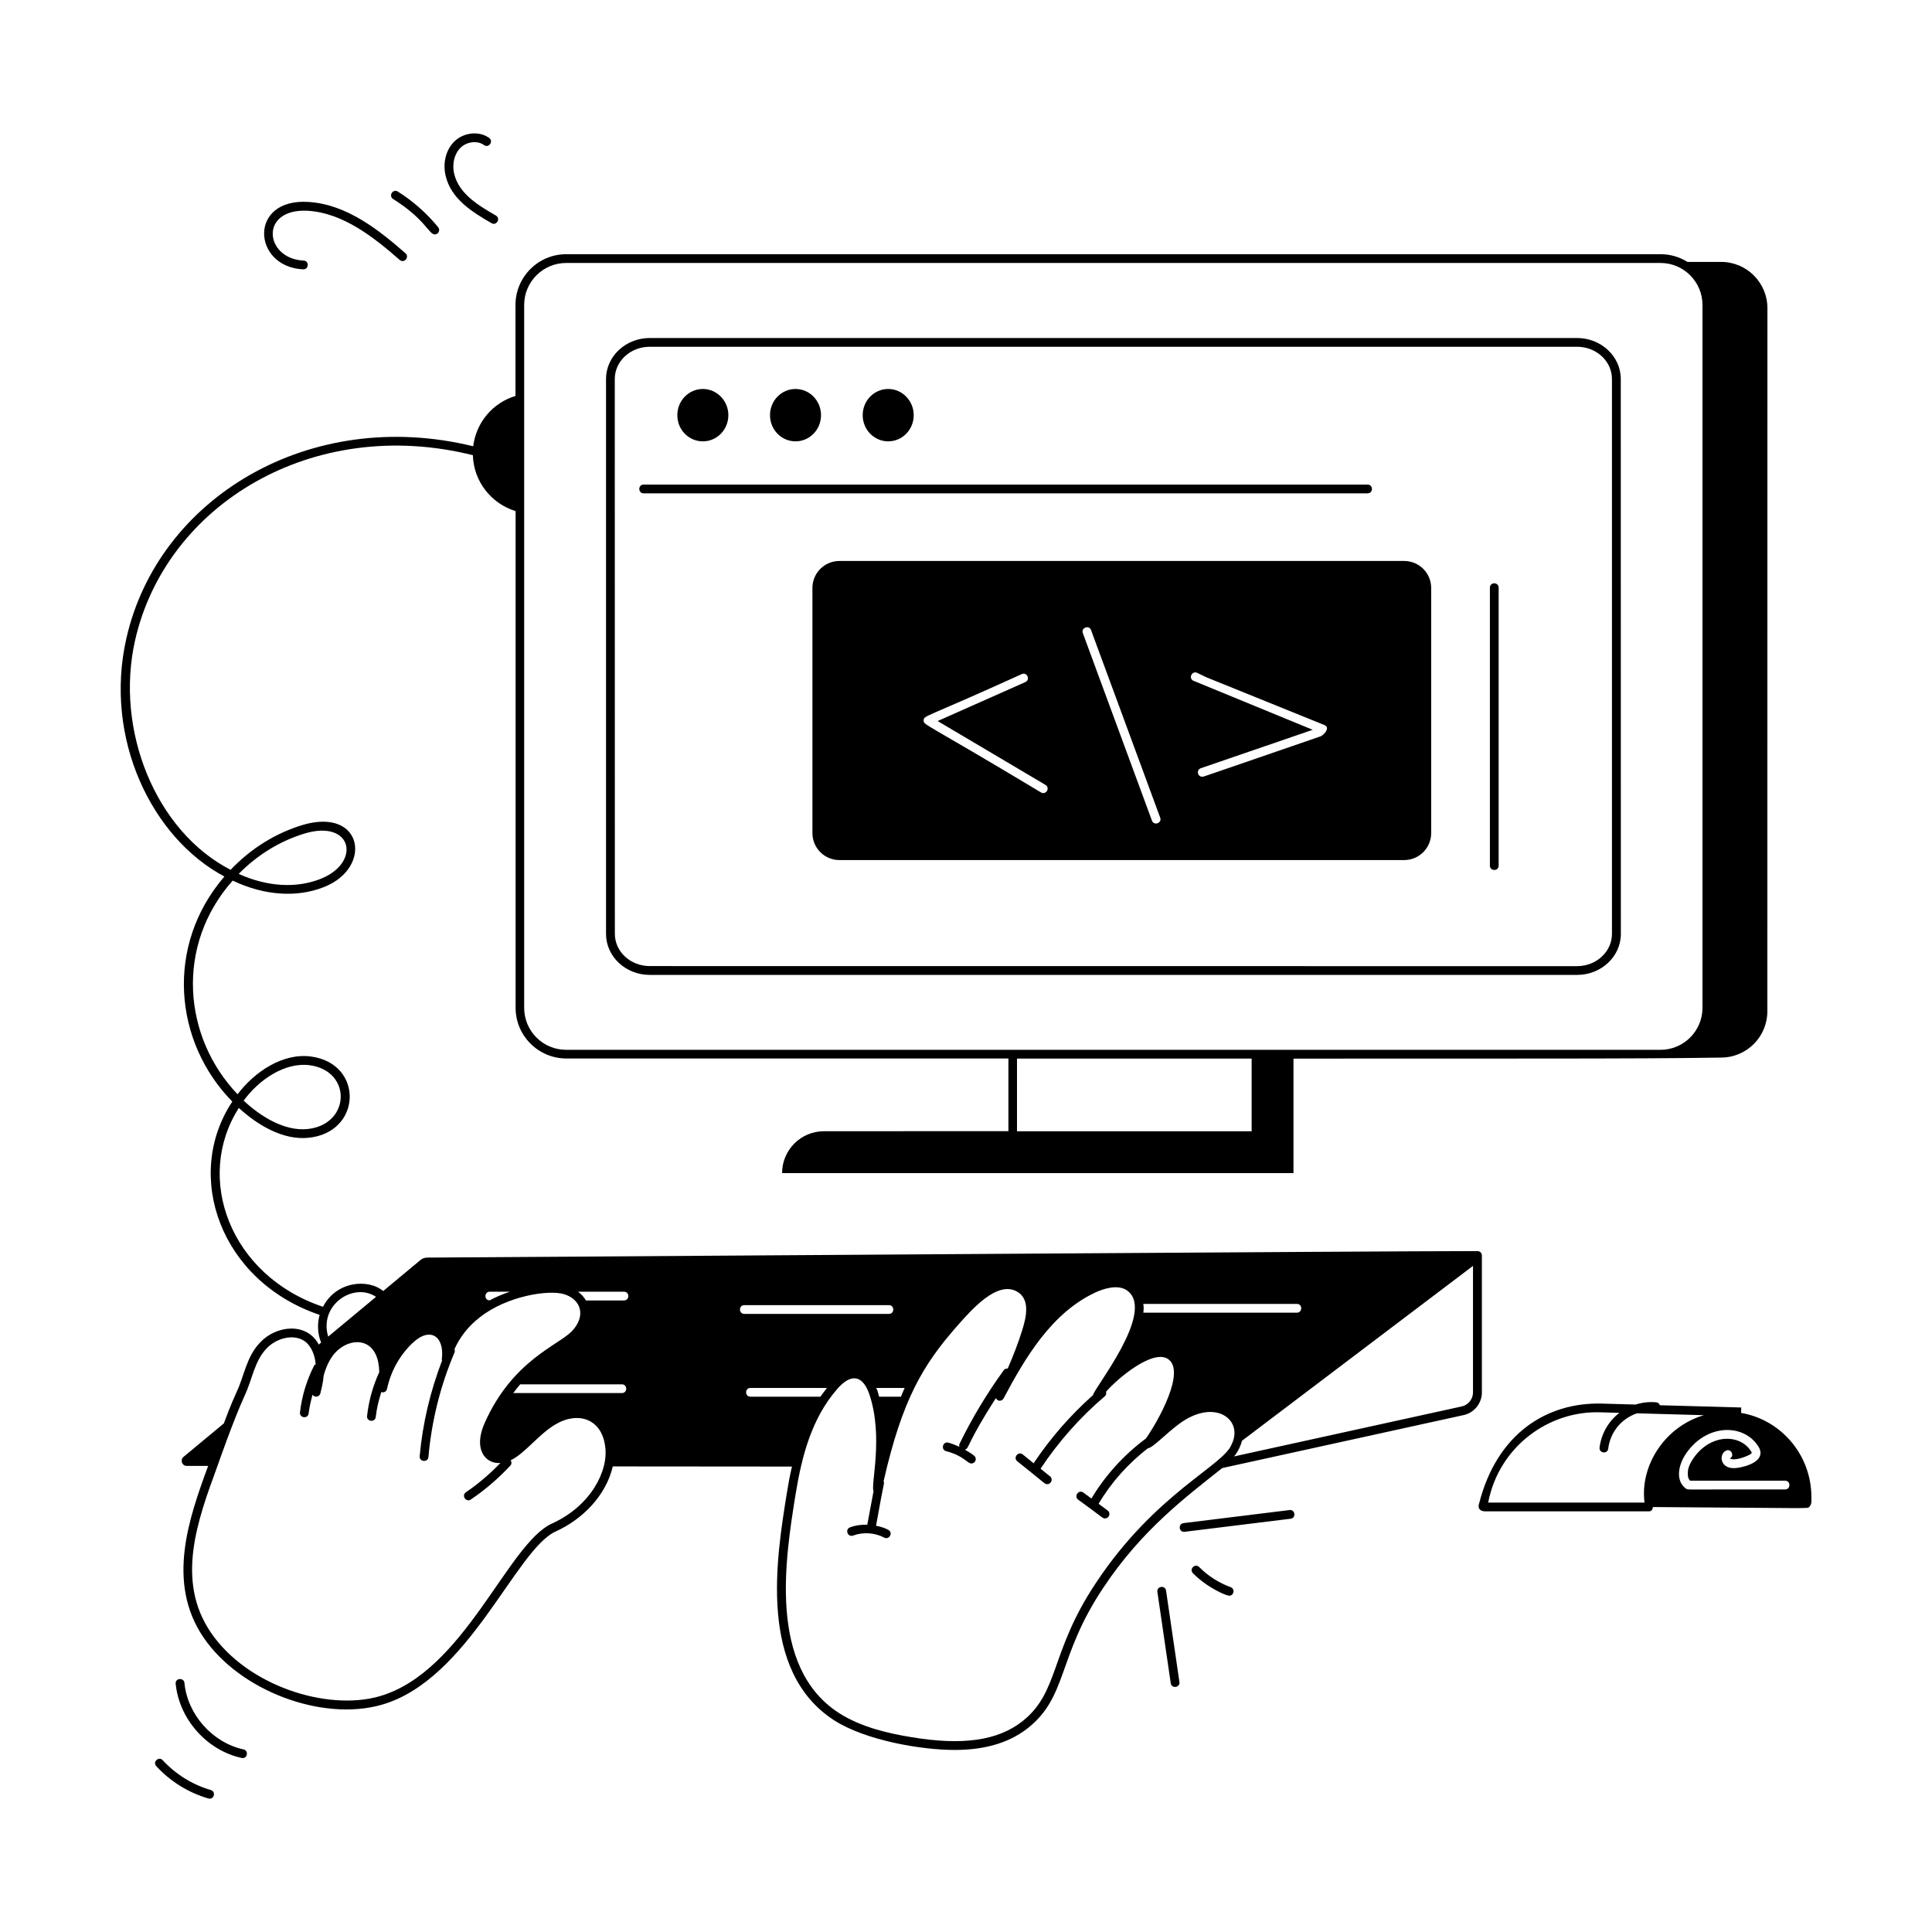 <?xml version="1.0" encoding="UTF-8"?>
<svg width="1200pt" height="1200pt" version="1.1" viewBox="0 0 1200 1200" xmlns="http://www.w3.org/2000/svg">
 <g>
  <path d="m101.06 1093.3c-2.391-2.625-6.469 1.031-3.984 3.703 8.766 9.516 19.922 16.453 32.344 20.062 3.469 1.031 4.969-4.219 1.5-5.25-11.438-3.328-21.75-9.75-29.859-18.516z"/>
  <path d="m139.36 544.45c-36.844 42.797-31.5 102.61 4.922 139.78-30.469 45.891-7.547 111.52 54.234 132.47-1.547 5.672-1.266 11.719 0.938 17.203l-1.453 1.219c-7.594-14.109-26.438-11.906-36.375-1.359-8.625 9-9.844 20.578-14.484 30.422-4.406 9.656-7.219 17.672-8.109 19.922l-25.078 20.812c-2.203 1.875-0.891 5.578 1.969 5.578h13.359c-11.859 32.344-26.156 72.328-2.859 106.59 22.5 33.094 73.594 52.359 110.67 41.766 54.047-15.469 83.062-96.094 107.95-107.58 16.453-7.406 31.266-22.031 35.578-40.453l111.28 0.094c-1.312 5.531-2.297 11.016-3.047 15.703-6.75 41.578-18.047 111.19 29.156 141.84 19.594 12.609 54.328 18.469 74.906 18.469 15.609 0 32.109-3.047 45.422-13.5 24.984-19.688 18.281-44.344 46.875-87.141 24.047-36.328 52.078-57 73.922-74.438l150.14-32.953c6.469-1.5 11.156-7.359 11.156-14.016v-85.078c0-1.5-1.219-2.719-2.719-2.719-62.297 0-476.21 2.953-652.26 4.031-1.641 0-3.281 0.562-4.453 1.641l-22.969 19.125c-9.609-7.875-29.25-6.047-37.406 9.797-57.844-19.359-80.062-80.156-52.266-123.52 11.484 10.594 27.328 20.062 42.984 18.562 33.562-3.094 34.781-46.078 1.875-50.484-17.484-2.391-35.109 9.469-45.656 23.438-33.844-35.438-38.859-92.297-3.047-132.71 19.594 9.281 39.703 10.734 56.766 3.984 30.328-12 24.234-49.5-13.031-38.625-16.922 5.062-32.438 14.672-45 27.938-46.5-23.859-72-86.672-59.344-142.55 19.125-84.422 110.53-139.78 209.81-114.98 0.469 16.406 11.484 30.094 26.531 34.734v308.48c0 17.391 14.156 31.5 31.5 31.5h274.6v45.141l-114.56 0.047c-14.344 0-26.016 11.625-26.016 26.016h317.63v-71.109c119.58-0.141 213.94 0.234 265.55-0.656 15.938 0 28.781-12.891 28.781-28.781l0.047-436.64c0-15.938-12.891-28.781-28.781-28.781h-20.906c-5.203-3.234-10.828-4.781-16.641-4.781h-679.78c-17.391 0-31.5 14.156-31.5 31.547v56.484c-13.969 4.219-24.422 16.312-26.25 31.266-101.62-24.844-195.71 32.109-215.44 119.34-14.109 62.156 15.797 123.94 60.891 147.89zm203.44 401.86c-27.703 12.75-54.422 92.203-107.16 107.3-32.719 9.328-82.266-6.656-104.67-39.609-21.984-32.25-8.297-69.609 3.797-102.61 0.703-1.922 9.844-28.406 17.344-44.906 4.734-10.125 5.906-21.047 13.5-28.969 6-6.375 17.062-9.469 24.047-4.172 3.891 3.047 6.047 8.859 6.375 13.781v0.281c-0.328 0.234-0.75 0.422-0.938 0.797-4.641 9.141-7.594 18.891-8.766 29.016-0.422 3.562 4.969 4.266 5.391 0.609 0.469-3.938 1.359-7.734 2.391-11.531 1.312 1.875 4.266 1.453 4.875-0.844 1.875-7.266 1.875-9.891 2.016-10.969 1.688-6.047 3.891-10.453 6.844-13.875 9.422-10.734 27.516-10.688 27.703 11.859-0.047 0.047-0.094 0.047-0.141 0.141-3.891 8.531-6.375 17.578-7.406 26.859-0.422 3.562 5.016 4.219 5.391 0.609 0.562-5.297 1.875-10.5 3.469-15.562 0.188 0.047 0.234 0.234 0.422 0.281 1.5 0.188 2.812-0.703 3.094-2.109 2.344-10.828 7.688-20.578 15.516-28.172 11.297-11.062 20.391-4.406 18.516 9.797-0.047 0.234 0.141 0.469 0.188 0.703-7.312 19.125-12.094 39-13.922 59.438-0.328 3.562 5.109 4.125 5.438 0.469 1.969-22.359 7.406-44.156 16.172-64.828 0.281-0.703 0.281-1.453 0-2.109 3.328-7.5 8.719-14.391 15.797-19.828 16.875-13.266 42.656-17.203 52.172-14.344 10.688 3.188 13.969 13.594 4.922 23.062-8.625 8.859-36.984 18.188-54.234 57.188-7.031 15.938 0.328 25.266 9.844 24.656-6.516 6.75-13.641 12.891-21.375 18.141-3.047 2.062 0.141 6.516 3.047 4.5 8.953-6.047 17.203-13.172 24.609-21.141 0.844-0.938 0.75-2.203 0.141-3.234 8.531-3.938 17.438-16.125 27.562-22.125 14.297-8.578 29.016-3.562 31.125 13.594 2.156 15.234-9.094 37.031-33.094 47.859zm43.453-81.047h-67.453c1.406-1.828 2.766-3.703 4.312-5.438h63.141c3.609 0 3.609 5.438 0 5.438zm79.875-3.188h47.531c-1.406 1.781-2.766 3.562-4.078 5.438h-43.453c-3.609 0-3.609-5.438 0-5.438zm93.469 5.438h-13.547c-0.328-1.172-0.609-2.344-0.984-3.516-0.234-0.703-0.562-1.266-0.844-1.922h17.672c-0.797 1.734-1.547 3.656-2.297 5.438zm121.03 115.78c-28.641 42.938-22.453 67.594-45.656 85.875-15.234 11.953-37.078 15.094-68.672 9.844-13.594-2.203-30.984-5.906-45.328-15.094-44.156-28.688-33.234-96.094-26.719-136.36 3.844-23.438 9.984-46.547 25.453-64.453 8.156-9.703 15.797-9.844 20.203 2.719 9.047 26.531 0.75 56.531 2.672 60.375l-3.891 20.812c-3.656-0.094-7.312 0.375-10.688 1.641-3.375 1.219-1.5 6.375 1.875 5.109 6.188-2.297 13.406-1.828 19.312 1.266 3.188 1.688 5.719-3.141 2.531-4.828-2.391-1.266-4.969-2.016-7.594-2.531 5.391-30.516 5.25-25.547 4.688-27.609 11.625-51.047 24.516-72.234 45.328-96.047 9.328-10.594 25.172-28.781 37.547-21.797 8.109 4.594 6 15.281 3.188 24.094-2.391 7.828-5.531 15.75-8.953 23.719-0.891-0.047-1.781 0.141-2.391 0.938-10.453 14.391-19.734 29.766-27.516 45.75-0.328 0.609-0.281 1.312-0.141 1.922-2.25-1.031-4.5-1.969-6.844-2.578-3.422-0.938-4.875 4.359-1.359 5.297 10.734 2.719 13.172 7.641 15.656 7.641 2.578 0 3.703-3.234 1.734-4.828-1.781-1.453-3.797-2.625-5.766-3.75 3.047-0.984 0.656-3.141 19.266-32.016 1.125 2.344 3.844 1.922 4.781 0.188 13.406-25.312 30-53.438 57.422-66 3.938-1.781 13.734-5.438 19.688-0.75 17.25 13.453-21.234 60.75-21.516 64.641-14.062 12.516-26.484 26.719-36.938 42.375l-6.703-5.438c-2.859-2.297-6.234 2.016-3.422 4.219 17.625 13.969 16.875 14.203 18.609 14.203 2.531 0 3.703-3.234 1.734-4.828l-5.906-4.781c11.156-16.828 24.609-31.969 39.984-45.047 0.844-0.703 0.938-1.734 0.656-2.719 7.406-8.531 28.922-26.438 38.391-20.438 11.438 7.312-5.719 38.297-13.594 49.453-13.547 10.031-25.219 22.828-33.844 37.266l-4.969-3.656c-2.906-2.156-6.141 2.25-3.234 4.406 15.609 11.25 15 11.625 16.641 11.625 2.625 0 3.75-3.375 1.641-4.922l-5.625-4.172c7.828-13.266 18.375-24.984 30.562-34.453 3-0.234 10.781-8.672 19.172-14.953 22.219-16.688 40.359-2.953 33 12.234l-0.141 0.281c-4.781 13.078-47.391 30.281-84.328 86.156zm234.28-197.02v78.609c0 4.125-2.906 7.781-6.938 8.672l-141.56 31.078c0.188-0.281 0.469-0.469 0.703-0.703 2.016-2.719 3.469-5.812 4.312-9.047zm-109.41 29.062h-95.344c0.328-3.281 0.234-3.047 0-5.438h95.391c3.562-0.047 3.562 5.438-0.047 5.438zm-343.18-4.688h89.812c3.609 0 3.609 5.438 0 5.438h-89.812c-3.609 0-3.609-5.438 0-5.438zm-74.766-2.906h-23.625c-1.172-2.109-2.859-3.891-4.875-5.438h28.5c3.609 0 3.609 5.438 0 5.438zm-83.344-5.438h12.516c-4.5 1.5-8.719 3.281-12.609 5.391-3.609-0.141-3.375-5.391 0.094-5.391zm-70.641 3.188-29.719 24.703c-5.953-19.688 15.797-34.031 29.719-24.703zm-41.203-143.86c26.578 3.562 25.312 37.172-1.641 39.656-14.203 1.312-29.016-7.922-39.375-17.672 9.328-12.797 25.359-24 41.016-21.984zm-2.719-144.05c29.344-8.531 34.781 18.281 9.469 28.312-15.234 6-33.141 4.875-50.859-3.094 11.719-11.953 25.969-20.625 41.391-25.219zm442.03 139.92h145.74v45.141h-145.74zm-306.1-468.1c0-14.391 11.719-26.062 26.062-26.062h679.74c14.531 0 26.062 11.859 26.062 26.062v436.6c0 14.391-11.719 26.062-26.062 26.062h-679.74c-14.391 0-26.062-11.672-26.062-26.062z"/>
  <path d="m403.55 605.53h576.05c14.953 0 27.141-11.438 27.141-25.453l-0.047-344.68c0-14.016-12.188-25.453-27.141-25.453h-576c-14.953 0-27.141 11.438-27.141 25.453v344.68c0 14.016 12.141 25.453 27.141 25.453zm-21.703-370.13c0-11.016 9.703-20.016 21.656-20.016h576.05c11.953 0 21.656 8.953 21.656 20.016v344.68c0 11.016-9.703 20.016-21.656 20.016l-576-0.047c-11.953 0-21.656-8.953-21.656-20.016-0.047-127.18-0.047-225.52-0.047-344.63z"/>
  <path d="m1081.5 874.22c-21.938-0.609-38.297-1.078-50.531-1.406-0.375-0.891-1.031-1.688-2.062-1.781-4.406-0.469-8.812 0.047-13.031 1.359-20.672-0.562-21.422-0.609-21.422-0.609-33.75-0.703-64.688 18.562-75.75 62.062-1.031 2.812 0.328 5.25 5.062 4.875h100.45c1.5 0 2.391-1.172 2.391-2.672 102.66 0.703 95.766 1.078 97.125-0.094 1.734-1.5 1.359-4.078 1.359-6.094 0-26.297-18.938-48.047-43.641-52.266zm-60.047 59.062h-97.125c6.75-34.969 37.875-57.281 69.938-56.062 0.094 0 4.688 0.141 11.578 0.328-7.125 5.438-11.297 13.406-12.328 21.516-0.422 3.562 4.969 4.312 5.391 0.656 1.172-9.375 7.312-18.234 17.812-21.891 12.797 0.375 28.688 0.797 41.578 1.172-24.75 7.312-39.797 31.875-36.844 54.281zm70.547-35.109c5.109 7.688-3.797 12.141-12.797 13.547-10.781 1.641-11.953-8.203-7.266-10.641 3.141-1.688 5.719 3.188 2.484 4.828 2.812 1.5 9-0.703 11.859-2.156 2.156-1.078 1.969-1.359 1.172-2.578-7.078-10.781-25.312-10.641-35.812 4.828-2.016 3-3.094 5.625-3.281 8.109-0.234 3.188 0.469 4.688 1.406 5.578h58.969c3.609 0 3.609 5.438 0 5.438-63.047-0.188-60.188 0.469-61.547-0.516-6.516-4.688-5.016-14.344 0-21.703 12.516-18.422 35.438-19.031 44.812-4.734z"/>
  <path d="m399.79 306.42h449.63c3.609 0 3.609-5.438 0-5.438h-449.63c-3.609 0-3.609 5.438 0 5.438z"/>
  <path d="m436.55 274.13c8.766 0 15.844-7.266 15.844-16.266 0-8.953-7.125-16.266-15.844-16.266-8.766 0-15.844 7.266-15.844 16.266-0.047 9 7.078 16.266 15.844 16.266z"/>
  <path d="m494.11 274.13c8.766 0 15.844-7.266 15.844-16.266 0-8.953-7.078-16.266-15.844-16.266s-15.844 7.266-15.844 16.266 7.078 16.266 15.844 16.266z"/>
  <path d="m551.68 274.13c8.766 0 15.844-7.266 15.844-16.266 0-8.953-7.125-16.266-15.844-16.266-8.766 0-15.844 7.266-15.844 16.266s7.078 16.266 15.844 16.266z"/>
  <path d="m930.84 537.66v-172.64c0-3.609-5.438-3.609-5.438 0v172.64c0 3.609 5.438 3.562 5.438 0z"/>
  <path d="m732.56 1044.7-8.297-56.719c-0.469-3.562-5.953-2.812-5.391 0.797l8.297 56.719c0.516 3.516 5.953 2.766 5.391-0.797z"/>
  <path d="m744.84 973.31c-2.531-2.531-6.422 1.266-3.891 3.844 9 9.094 20.672 13.969 22.5 13.969 3.047 0 3.797-4.219 0.938-5.297-7.312-2.672-14.109-6.984-19.547-12.516z"/>
  <path d="m800.95 937.92-65.812 8.109c-3.375 0.422-3.094 5.438 0.328 5.438 22.312-2.766 68.953-8.484 66.141-8.156 3.656-0.422 2.812-5.906-0.656-5.391z"/>
  <path d="m151.26 1086.6c-19.312-4.219-34.781-21.609-36.703-41.297-0.328-3.469-5.812-3.141-5.438 0.516 2.156 21.984 19.406 41.391 40.969 46.078 3.516 0.797 4.641-4.547 1.172-5.297z"/>
  <path d="m188.29 167.29h0.141c3.516 0 3.656-5.297 0.141-5.438-24.281-1.125-27.75-32.625 2.719-30.938 21.938 1.406 40.922 16.5 56.953 30.516 2.766 2.391 6.281-1.734 3.609-4.125-16.734-14.625-36.562-30.375-60.234-31.875-37.594-2.438-34.828 40.406-3.328 41.859z"/>
  <path d="m270.05 145.6c2.297 0 3.562-2.672 2.109-4.453-7.125-8.719-15.562-16.172-25.078-22.172-3.047-1.922-5.953 2.719-2.906 4.641 19.922 12.469 22.172 21.984 25.875 21.984z"/>
  <path d="m305.29 138.61c3.094 1.828 5.859-2.906 2.719-4.734-10.641-6.141-22.922-13.359-25.922-25.969-1.406-5.953 0.094-12.281 3.844-16.031 3.891-3.938 10.641-4.781 14.672-1.781 2.953 2.109 6.141-2.25 3.234-4.406-6.188-4.547-15.984-3.516-21.797 2.344-5.109 5.156-7.125 13.266-5.25 21.141 3.375 14.438 16.547 22.547 28.5 29.438z"/>
  <path d="m504.61 365.21v152.21c0 9.281 7.5 16.781 16.781 16.781h350.76c9.281 0 16.781-7.5 16.781-16.781v-152.21c0-9.281-7.5-16.781-16.781-16.781h-350.76c-9.281 0-16.781 7.5-16.781 16.781zm239.02 52.734 5.766 2.766 73.219 29.625c4.125 1.688-0.75 6.75-2.953 7.219-72.984 25.031-71.812 24.891-72.891 24.891-3.094 0-3.797-4.312-0.891-5.297l69.469-23.859-74.109-30.469c-3.281-1.547-0.844-6.469 2.391-4.875zm-65.953-26.578 42.938 116.48c1.266 3.375-3.891 5.25-5.109 1.875l-42.938-116.48c-1.219-3.375 3.891-5.25 5.109-1.875zm-43.031 27.328c3.328-1.453 5.484 3.516 2.203 4.969l-54.469 24.188 66.984 39.656c3.094 1.828 0.328 6.516-2.766 4.688-73.594-44.25-73.031-41.672-72.891-44.859 0.234-3.094 0.234-1.031 60.938-28.641z"/>
 </g>
</svg>
